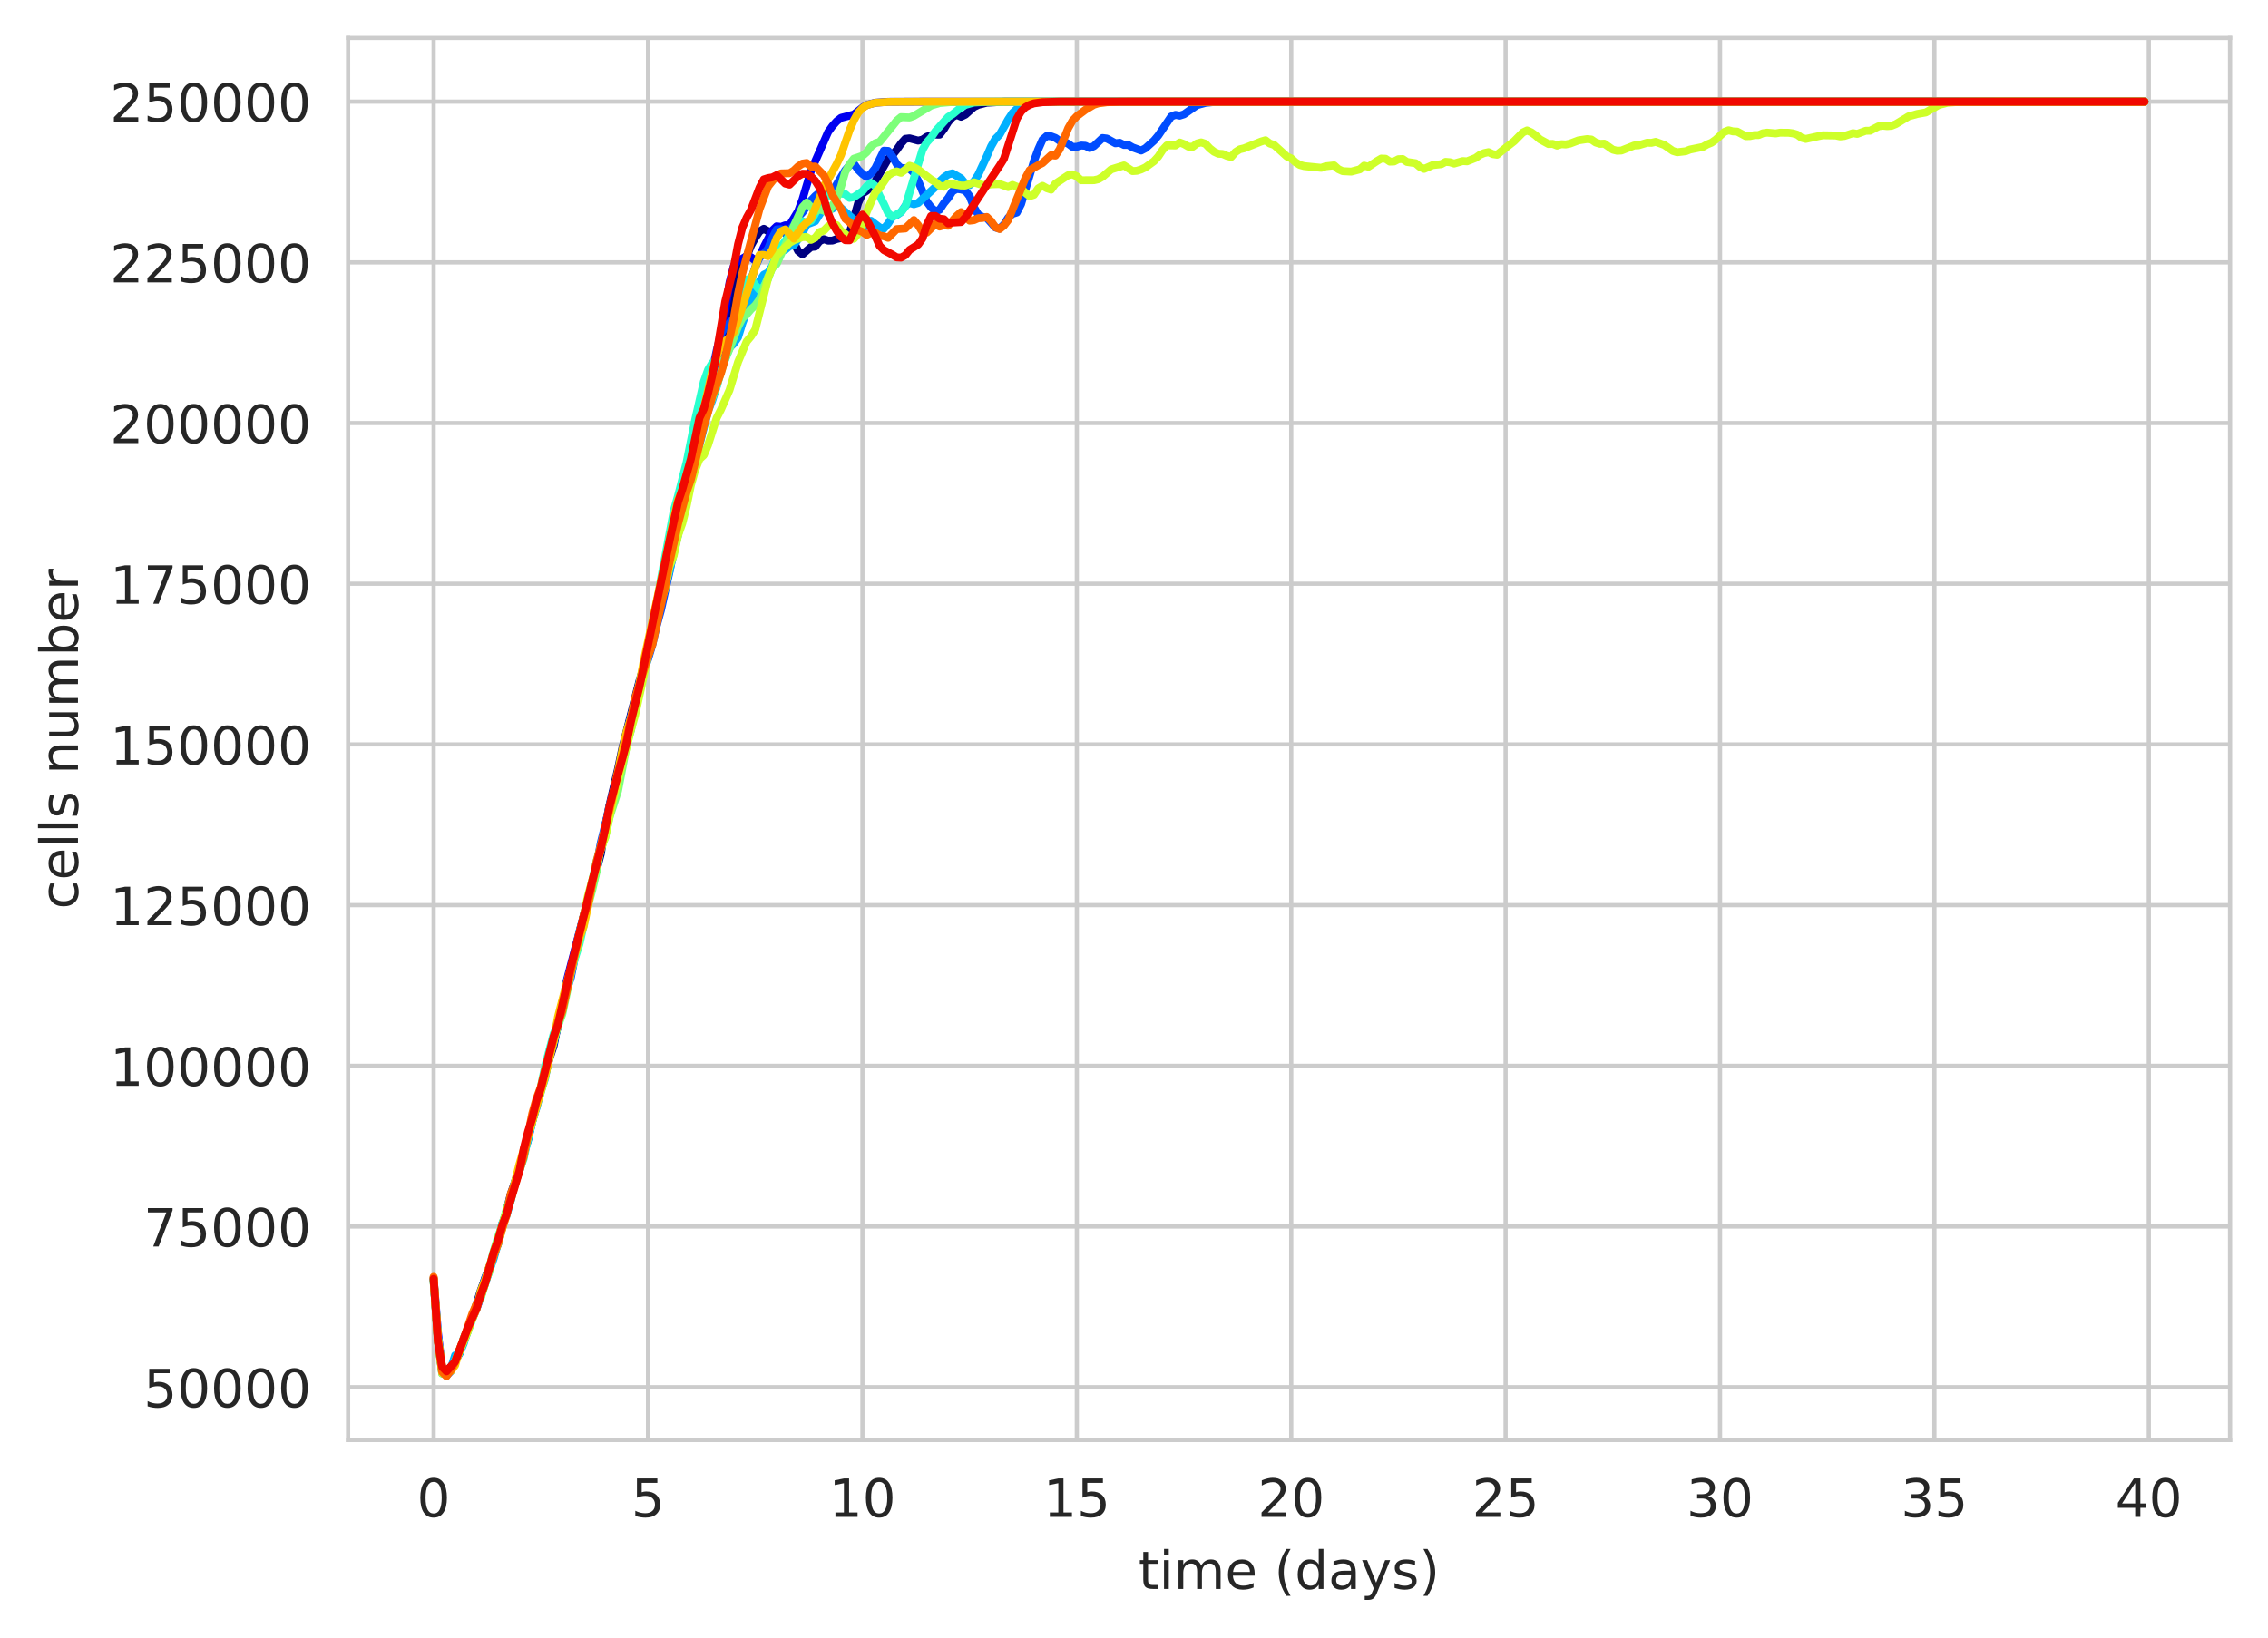 <?xml version="1.0" encoding="utf-8" standalone="no"?>
<!DOCTYPE svg PUBLIC "-//W3C//DTD SVG 1.1//EN"
  "http://www.w3.org/Graphics/SVG/1.1/DTD/svg11.dtd">
<!-- Created with matplotlib (https://matplotlib.org/) -->
<svg height="310.868pt" version="1.1" viewBox="0 0 430.373 310.868" width="430.373pt" xmlns="http://www.w3.org/2000/svg" xmlns:xlink="http://www.w3.org/1999/xlink">
 <defs>
  <style type="text/css">
*{stroke-linecap:butt;stroke-linejoin:round;white-space:pre;}
  </style>
 </defs>
 <g id="figure_1">
  <g id="patch_1">
   <path d="M 0 310.868 
L 430.373 310.868 
L 430.373 0 
L 0 0 
z
" style="fill:#ffffff;"/>
  </g>
  <g id="axes_1">
   <g id="patch_2">
    <path d="M 66.053 273.312 
L 423.173 273.312 
L 423.173 7.2 
L 66.053 7.2 
z
" style="fill:#ffffff;"/>
   </g>
   <g id="matplotlib.axis_1">
    <g id="xtick_1">
     <g id="line2d_1">
      <path clip-path="url(#p9064c632f4)" d="M 82.286 273.312 
L 82.286 7.2 
" style="fill:none;stroke:#cccccc;stroke-linecap:round;stroke-width:0.8;"/>
     </g>
     <g id="text_1">
      <!-- 0 -->
      <defs>
       <path d="M 31.781 66.406 
Q 24.172 66.406 20.328 58.906 
Q 16.5 51.422 16.5 36.375 
Q 16.5 21.391 20.328 13.891 
Q 24.172 6.391 31.781 6.391 
Q 39.453 6.391 43.281 13.891 
Q 47.125 21.391 47.125 36.375 
Q 47.125 51.422 43.281 58.906 
Q 39.453 66.406 31.781 66.406 
z
M 31.781 74.219 
Q 44.047 74.219 50.516 64.516 
Q 56.984 54.828 56.984 36.375 
Q 56.984 17.969 50.516 8.266 
Q 44.047 -1.422 31.781 -1.422 
Q 19.531 -1.422 13.062 8.266 
Q 6.594 17.969 6.594 36.375 
Q 6.594 54.828 13.062 64.516 
Q 19.531 74.219 31.781 74.219 
z
" id="DejaVuSans-48"/>
      </defs>
      <g style="fill:#262626;" transform="translate(79.105 287.91)scale(0.1 -0.1)">
       <use xlink:href="#DejaVuSans-48"/>
      </g>
     </g>
    </g>
    <g id="xtick_2">
     <g id="line2d_2">
      <path clip-path="url(#p9064c632f4)" d="M 122.969 273.312 
L 122.969 7.2 
" style="fill:none;stroke:#cccccc;stroke-linecap:round;stroke-width:0.8;"/>
     </g>
     <g id="text_2">
      <!-- 5 -->
      <defs>
       <path d="M 10.797 72.906 
L 49.516 72.906 
L 49.516 64.594 
L 19.828 64.594 
L 19.828 46.734 
Q 21.969 47.469 24.109 47.828 
Q 26.266 48.188 28.422 48.188 
Q 40.625 48.188 47.75 41.5 
Q 54.891 34.812 54.891 23.391 
Q 54.891 11.625 47.562 5.094 
Q 40.234 -1.422 26.906 -1.422 
Q 22.312 -1.422 17.547 -0.641 
Q 12.797 0.141 7.719 1.703 
L 7.719 11.625 
Q 12.109 9.234 16.797 8.062 
Q 21.484 6.891 26.703 6.891 
Q 35.156 6.891 40.078 11.328 
Q 45.016 15.766 45.016 23.391 
Q 45.016 31 40.078 35.438 
Q 35.156 39.891 26.703 39.891 
Q 22.75 39.891 18.812 39.016 
Q 14.891 38.141 10.797 36.281 
z
" id="DejaVuSans-53"/>
      </defs>
      <g style="fill:#262626;" transform="translate(119.788 287.91)scale(0.1 -0.1)">
       <use xlink:href="#DejaVuSans-53"/>
      </g>
     </g>
    </g>
    <g id="xtick_3">
     <g id="line2d_3">
      <path clip-path="url(#p9064c632f4)" d="M 163.653 273.312 
L 163.653 7.2 
" style="fill:none;stroke:#cccccc;stroke-linecap:round;stroke-width:0.8;"/>
     </g>
     <g id="text_3">
      <!-- 10 -->
      <defs>
       <path d="M 12.406 8.297 
L 28.516 8.297 
L 28.516 63.922 
L 10.984 60.406 
L 10.984 69.391 
L 28.422 72.906 
L 38.281 72.906 
L 38.281 8.297 
L 54.391 8.297 
L 54.391 0 
L 12.406 0 
z
" id="DejaVuSans-49"/>
      </defs>
      <g style="fill:#262626;" transform="translate(157.29 287.91)scale(0.1 -0.1)">
       <use xlink:href="#DejaVuSans-49"/>
       <use x="63.623" xlink:href="#DejaVuSans-48"/>
      </g>
     </g>
    </g>
    <g id="xtick_4">
     <g id="line2d_4">
      <path clip-path="url(#p9064c632f4)" d="M 204.336 273.312 
L 204.336 7.2 
" style="fill:none;stroke:#cccccc;stroke-linecap:round;stroke-width:0.8;"/>
     </g>
     <g id="text_4">
      <!-- 15 -->
      <g style="fill:#262626;" transform="translate(197.974 287.91)scale(0.1 -0.1)">
       <use xlink:href="#DejaVuSans-49"/>
       <use x="63.623" xlink:href="#DejaVuSans-53"/>
      </g>
     </g>
    </g>
    <g id="xtick_5">
     <g id="line2d_5">
      <path clip-path="url(#p9064c632f4)" d="M 245.02 273.312 
L 245.02 7.2 
" style="fill:none;stroke:#cccccc;stroke-linecap:round;stroke-width:0.8;"/>
     </g>
     <g id="text_5">
      <!-- 20 -->
      <defs>
       <path d="M 19.188 8.297 
L 53.609 8.297 
L 53.609 0 
L 7.328 0 
L 7.328 8.297 
Q 12.938 14.109 22.625 23.891 
Q 32.328 33.688 34.812 36.531 
Q 39.547 41.844 41.422 45.531 
Q 43.312 49.219 43.312 52.781 
Q 43.312 58.594 39.234 62.25 
Q 35.156 65.922 28.609 65.922 
Q 23.969 65.922 18.812 64.312 
Q 13.672 62.703 7.812 59.422 
L 7.812 69.391 
Q 13.766 71.781 18.938 73 
Q 24.125 74.219 28.422 74.219 
Q 39.75 74.219 46.484 68.547 
Q 53.219 62.891 53.219 53.422 
Q 53.219 48.922 51.531 44.891 
Q 49.859 40.875 45.406 35.406 
Q 44.188 33.984 37.641 27.219 
Q 31.109 20.453 19.188 8.297 
z
" id="DejaVuSans-50"/>
      </defs>
      <g style="fill:#262626;" transform="translate(238.657 287.91)scale(0.1 -0.1)">
       <use xlink:href="#DejaVuSans-50"/>
       <use x="63.623" xlink:href="#DejaVuSans-48"/>
      </g>
     </g>
    </g>
    <g id="xtick_6">
     <g id="line2d_6">
      <path clip-path="url(#p9064c632f4)" d="M 285.703 273.312 
L 285.703 7.2 
" style="fill:none;stroke:#cccccc;stroke-linecap:round;stroke-width:0.8;"/>
     </g>
     <g id="text_6">
      <!-- 25 -->
      <g style="fill:#262626;" transform="translate(279.341 287.91)scale(0.1 -0.1)">
       <use xlink:href="#DejaVuSans-50"/>
       <use x="63.623" xlink:href="#DejaVuSans-53"/>
      </g>
     </g>
    </g>
    <g id="xtick_7">
     <g id="line2d_7">
      <path clip-path="url(#p9064c632f4)" d="M 326.387 273.312 
L 326.387 7.2 
" style="fill:none;stroke:#cccccc;stroke-linecap:round;stroke-width:0.8;"/>
     </g>
     <g id="text_7">
      <!-- 30 -->
      <defs>
       <path d="M 40.578 39.312 
Q 47.656 37.797 51.625 33 
Q 55.609 28.219 55.609 21.188 
Q 55.609 10.406 48.188 4.484 
Q 40.766 -1.422 27.094 -1.422 
Q 22.516 -1.422 17.656 -0.516 
Q 12.797 0.391 7.625 2.203 
L 7.625 11.719 
Q 11.719 9.328 16.594 8.109 
Q 21.484 6.891 26.812 6.891 
Q 36.078 6.891 40.938 10.547 
Q 45.797 14.203 45.797 21.188 
Q 45.797 27.641 41.281 31.266 
Q 36.766 34.906 28.719 34.906 
L 20.219 34.906 
L 20.219 43.016 
L 29.109 43.016 
Q 36.375 43.016 40.234 45.922 
Q 44.094 48.828 44.094 54.297 
Q 44.094 59.906 40.109 62.906 
Q 36.141 65.922 28.719 65.922 
Q 24.656 65.922 20.016 65.031 
Q 15.375 64.156 9.812 62.312 
L 9.812 71.094 
Q 15.438 72.656 20.344 73.438 
Q 25.25 74.219 29.594 74.219 
Q 40.828 74.219 47.359 69.109 
Q 53.906 64.016 53.906 55.328 
Q 53.906 49.266 50.438 45.094 
Q 46.969 40.922 40.578 39.312 
z
" id="DejaVuSans-51"/>
      </defs>
      <g style="fill:#262626;" transform="translate(320.025 287.91)scale(0.1 -0.1)">
       <use xlink:href="#DejaVuSans-51"/>
       <use x="63.623" xlink:href="#DejaVuSans-48"/>
      </g>
     </g>
    </g>
    <g id="xtick_8">
     <g id="line2d_8">
      <path clip-path="url(#p9064c632f4)" d="M 367.071 273.312 
L 367.071 7.2 
" style="fill:none;stroke:#cccccc;stroke-linecap:round;stroke-width:0.8;"/>
     </g>
     <g id="text_8">
      <!-- 35 -->
      <g style="fill:#262626;" transform="translate(360.708 287.91)scale(0.1 -0.1)">
       <use xlink:href="#DejaVuSans-51"/>
       <use x="63.623" xlink:href="#DejaVuSans-53"/>
      </g>
     </g>
    </g>
    <g id="xtick_9">
     <g id="line2d_9">
      <path clip-path="url(#p9064c632f4)" d="M 407.754 273.312 
L 407.754 7.2 
" style="fill:none;stroke:#cccccc;stroke-linecap:round;stroke-width:0.8;"/>
     </g>
     <g id="text_9">
      <!-- 40 -->
      <defs>
       <path d="M 37.797 64.312 
L 12.891 25.391 
L 37.797 25.391 
z
M 35.203 72.906 
L 47.609 72.906 
L 47.609 25.391 
L 58.016 25.391 
L 58.016 17.188 
L 47.609 17.188 
L 47.609 0 
L 37.797 0 
L 37.797 17.188 
L 4.891 17.188 
L 4.891 26.703 
z
" id="DejaVuSans-52"/>
      </defs>
      <g style="fill:#262626;" transform="translate(401.392 287.91)scale(0.1 -0.1)">
       <use xlink:href="#DejaVuSans-52"/>
       <use x="63.623" xlink:href="#DejaVuSans-48"/>
      </g>
     </g>
    </g>
    <g id="text_10">
     <!-- time (days) -->
     <defs>
      <path d="M 18.312 70.219 
L 18.312 54.688 
L 36.812 54.688 
L 36.812 47.703 
L 18.312 47.703 
L 18.312 18.016 
Q 18.312 11.328 20.141 9.422 
Q 21.969 7.516 27.594 7.516 
L 36.812 7.516 
L 36.812 0 
L 27.594 0 
Q 17.188 0 13.234 3.875 
Q 9.281 7.766 9.281 18.016 
L 9.281 47.703 
L 2.688 47.703 
L 2.688 54.688 
L 9.281 54.688 
L 9.281 70.219 
z
" id="DejaVuSans-116"/>
      <path d="M 9.422 54.688 
L 18.406 54.688 
L 18.406 0 
L 9.422 0 
z
M 9.422 75.984 
L 18.406 75.984 
L 18.406 64.594 
L 9.422 64.594 
z
" id="DejaVuSans-105"/>
      <path d="M 52 44.188 
Q 55.375 50.25 60.062 53.125 
Q 64.75 56 71.094 56 
Q 79.641 56 84.281 50.016 
Q 88.922 44.047 88.922 33.016 
L 88.922 0 
L 79.891 0 
L 79.891 32.719 
Q 79.891 40.578 77.094 44.375 
Q 74.312 48.188 68.609 48.188 
Q 61.625 48.188 57.562 43.547 
Q 53.516 38.922 53.516 30.906 
L 53.516 0 
L 44.484 0 
L 44.484 32.719 
Q 44.484 40.625 41.703 44.406 
Q 38.922 48.188 33.109 48.188 
Q 26.219 48.188 22.156 43.531 
Q 18.109 38.875 18.109 30.906 
L 18.109 0 
L 9.078 0 
L 9.078 54.688 
L 18.109 54.688 
L 18.109 46.188 
Q 21.188 51.219 25.484 53.609 
Q 29.781 56 35.688 56 
Q 41.656 56 45.828 52.969 
Q 50 49.953 52 44.188 
z
" id="DejaVuSans-109"/>
      <path d="M 56.203 29.594 
L 56.203 25.203 
L 14.891 25.203 
Q 15.484 15.922 20.484 11.062 
Q 25.484 6.203 34.422 6.203 
Q 39.594 6.203 44.453 7.469 
Q 49.312 8.734 54.109 11.281 
L 54.109 2.781 
Q 49.266 0.734 44.188 -0.344 
Q 39.109 -1.422 33.891 -1.422 
Q 20.797 -1.422 13.156 6.188 
Q 5.516 13.812 5.516 26.812 
Q 5.516 40.234 12.766 48.109 
Q 20.016 56 32.328 56 
Q 43.359 56 49.781 48.891 
Q 56.203 41.797 56.203 29.594 
z
M 47.219 32.234 
Q 47.125 39.594 43.094 43.984 
Q 39.062 48.391 32.422 48.391 
Q 24.906 48.391 20.391 44.141 
Q 15.875 39.891 15.188 32.172 
z
" id="DejaVuSans-101"/>
      <path id="DejaVuSans-32"/>
      <path d="M 31 75.875 
Q 24.469 64.656 21.281 53.656 
Q 18.109 42.672 18.109 31.391 
Q 18.109 20.125 21.312 9.062 
Q 24.516 -2 31 -13.188 
L 23.188 -13.188 
Q 15.875 -1.703 12.234 9.375 
Q 8.594 20.453 8.594 31.391 
Q 8.594 42.281 12.203 53.312 
Q 15.828 64.359 23.188 75.875 
z
" id="DejaVuSans-40"/>
      <path d="M 45.406 46.391 
L 45.406 75.984 
L 54.391 75.984 
L 54.391 0 
L 45.406 0 
L 45.406 8.203 
Q 42.578 3.328 38.25 0.953 
Q 33.938 -1.422 27.875 -1.422 
Q 17.969 -1.422 11.734 6.484 
Q 5.516 14.406 5.516 27.297 
Q 5.516 40.188 11.734 48.094 
Q 17.969 56 27.875 56 
Q 33.938 56 38.25 53.625 
Q 42.578 51.266 45.406 46.391 
z
M 14.797 27.297 
Q 14.797 17.391 18.875 11.75 
Q 22.953 6.109 30.078 6.109 
Q 37.203 6.109 41.297 11.75 
Q 45.406 17.391 45.406 27.297 
Q 45.406 37.203 41.297 42.844 
Q 37.203 48.484 30.078 48.484 
Q 22.953 48.484 18.875 42.844 
Q 14.797 37.203 14.797 27.297 
z
" id="DejaVuSans-100"/>
      <path d="M 34.281 27.484 
Q 23.391 27.484 19.188 25 
Q 14.984 22.516 14.984 16.5 
Q 14.984 11.719 18.141 8.906 
Q 21.297 6.109 26.703 6.109 
Q 34.188 6.109 38.703 11.406 
Q 43.219 16.703 43.219 25.484 
L 43.219 27.484 
z
M 52.203 31.203 
L 52.203 0 
L 43.219 0 
L 43.219 8.297 
Q 40.141 3.328 35.547 0.953 
Q 30.953 -1.422 24.312 -1.422 
Q 15.922 -1.422 10.953 3.297 
Q 6 8.016 6 15.922 
Q 6 25.141 12.172 29.828 
Q 18.359 34.516 30.609 34.516 
L 43.219 34.516 
L 43.219 35.406 
Q 43.219 41.609 39.141 45 
Q 35.062 48.391 27.688 48.391 
Q 23 48.391 18.547 47.266 
Q 14.109 46.141 10.016 43.891 
L 10.016 52.203 
Q 14.938 54.109 19.578 55.047 
Q 24.219 56 28.609 56 
Q 40.484 56 46.344 49.844 
Q 52.203 43.703 52.203 31.203 
z
" id="DejaVuSans-97"/>
      <path d="M 32.172 -5.078 
Q 28.375 -14.844 24.75 -17.812 
Q 21.141 -20.797 15.094 -20.797 
L 7.906 -20.797 
L 7.906 -13.281 
L 13.188 -13.281 
Q 16.891 -13.281 18.938 -11.516 
Q 21 -9.766 23.484 -3.219 
L 25.094 0.875 
L 2.984 54.688 
L 12.5 54.688 
L 29.594 11.922 
L 46.688 54.688 
L 56.203 54.688 
z
" id="DejaVuSans-121"/>
      <path d="M 44.281 53.078 
L 44.281 44.578 
Q 40.484 46.531 36.375 47.5 
Q 32.281 48.484 27.875 48.484 
Q 21.188 48.484 17.844 46.438 
Q 14.5 44.391 14.5 40.281 
Q 14.5 37.156 16.891 35.375 
Q 19.281 33.594 26.516 31.984 
L 29.594 31.297 
Q 39.156 29.25 43.188 25.516 
Q 47.219 21.781 47.219 15.094 
Q 47.219 7.469 41.188 3.016 
Q 35.156 -1.422 24.609 -1.422 
Q 20.219 -1.422 15.453 -0.562 
Q 10.688 0.297 5.422 2 
L 5.422 11.281 
Q 10.406 8.688 15.234 7.391 
Q 20.062 6.109 24.812 6.109 
Q 31.156 6.109 34.562 8.281 
Q 37.984 10.453 37.984 14.406 
Q 37.984 18.062 35.516 20.016 
Q 33.062 21.969 24.703 23.781 
L 21.578 24.516 
Q 13.234 26.266 9.516 29.906 
Q 5.812 33.547 5.812 39.891 
Q 5.812 47.609 11.281 51.797 
Q 16.75 56 26.812 56 
Q 31.781 56 36.172 55.266 
Q 40.578 54.547 44.281 53.078 
z
" id="DejaVuSans-115"/>
      <path d="M 8.016 75.875 
L 15.828 75.875 
Q 23.141 64.359 26.781 53.312 
Q 30.422 42.281 30.422 31.391 
Q 30.422 20.453 26.781 9.375 
Q 23.141 -1.703 15.828 -13.188 
L 8.016 -13.188 
Q 14.5 -2 17.703 9.062 
Q 20.906 20.125 20.906 31.391 
Q 20.906 42.672 17.703 53.656 
Q 14.5 64.656 8.016 75.875 
z
" id="DejaVuSans-41"/>
     </defs>
     <g style="fill:#262626;" transform="translate(216.024 301.589)scale(0.1 -0.1)">
      <use xlink:href="#DejaVuSans-116"/>
      <use x="39.209" xlink:href="#DejaVuSans-105"/>
      <use x="66.992" xlink:href="#DejaVuSans-109"/>
      <use x="164.404" xlink:href="#DejaVuSans-101"/>
      <use x="225.928" xlink:href="#DejaVuSans-32"/>
      <use x="257.715" xlink:href="#DejaVuSans-40"/>
      <use x="296.729" xlink:href="#DejaVuSans-100"/>
      <use x="360.205" xlink:href="#DejaVuSans-97"/>
      <use x="421.484" xlink:href="#DejaVuSans-121"/>
      <use x="480.664" xlink:href="#DejaVuSans-115"/>
      <use x="532.764" xlink:href="#DejaVuSans-41"/>
     </g>
    </g>
   </g>
   <g id="matplotlib.axis_2">
    <g id="ytick_1">
     <g id="line2d_10">
      <path clip-path="url(#p9064c632f4)" d="M 66.053 263.295 
L 423.173 263.295 
" style="fill:none;stroke:#cccccc;stroke-linecap:round;stroke-width:0.8;"/>
     </g>
     <g id="text_11">
      <!-- 50000 -->
      <g style="fill:#262626;" transform="translate(27.241 267.094)scale(0.1 -0.1)">
       <use xlink:href="#DejaVuSans-53"/>
       <use x="63.623" xlink:href="#DejaVuSans-48"/>
       <use x="127.246" xlink:href="#DejaVuSans-48"/>
       <use x="190.869" xlink:href="#DejaVuSans-48"/>
       <use x="254.492" xlink:href="#DejaVuSans-48"/>
      </g>
     </g>
    </g>
    <g id="ytick_2">
     <g id="line2d_11">
      <path clip-path="url(#p9064c632f4)" d="M 66.053 232.795 
L 423.173 232.795 
" style="fill:none;stroke:#cccccc;stroke-linecap:round;stroke-width:0.8;"/>
     </g>
     <g id="text_12">
      <!-- 75000 -->
      <defs>
       <path d="M 8.203 72.906 
L 55.078 72.906 
L 55.078 68.703 
L 28.609 0 
L 18.312 0 
L 43.219 64.594 
L 8.203 64.594 
z
" id="DejaVuSans-55"/>
      </defs>
      <g style="fill:#262626;" transform="translate(27.241 236.594)scale(0.1 -0.1)">
       <use xlink:href="#DejaVuSans-55"/>
       <use x="63.623" xlink:href="#DejaVuSans-53"/>
       <use x="127.246" xlink:href="#DejaVuSans-48"/>
       <use x="190.869" xlink:href="#DejaVuSans-48"/>
       <use x="254.492" xlink:href="#DejaVuSans-48"/>
      </g>
     </g>
    </g>
    <g id="ytick_3">
     <g id="line2d_12">
      <path clip-path="url(#p9064c632f4)" d="M 66.053 202.295 
L 423.173 202.295 
" style="fill:none;stroke:#cccccc;stroke-linecap:round;stroke-width:0.8;"/>
     </g>
     <g id="text_13">
      <!-- 100000 -->
      <g style="fill:#262626;" transform="translate(20.878 206.094)scale(0.1 -0.1)">
       <use xlink:href="#DejaVuSans-49"/>
       <use x="63.623" xlink:href="#DejaVuSans-48"/>
       <use x="127.246" xlink:href="#DejaVuSans-48"/>
       <use x="190.869" xlink:href="#DejaVuSans-48"/>
       <use x="254.492" xlink:href="#DejaVuSans-48"/>
       <use x="318.115" xlink:href="#DejaVuSans-48"/>
      </g>
     </g>
    </g>
    <g id="ytick_4">
     <g id="line2d_13">
      <path clip-path="url(#p9064c632f4)" d="M 66.053 171.795 
L 423.173 171.795 
" style="fill:none;stroke:#cccccc;stroke-linecap:round;stroke-width:0.8;"/>
     </g>
     <g id="text_14">
      <!-- 125000 -->
      <g style="fill:#262626;" transform="translate(20.878 175.595)scale(0.1 -0.1)">
       <use xlink:href="#DejaVuSans-49"/>
       <use x="63.623" xlink:href="#DejaVuSans-50"/>
       <use x="127.246" xlink:href="#DejaVuSans-53"/>
       <use x="190.869" xlink:href="#DejaVuSans-48"/>
       <use x="254.492" xlink:href="#DejaVuSans-48"/>
       <use x="318.115" xlink:href="#DejaVuSans-48"/>
      </g>
     </g>
    </g>
    <g id="ytick_5">
     <g id="line2d_14">
      <path clip-path="url(#p9064c632f4)" d="M 66.053 141.295 
L 423.173 141.295 
" style="fill:none;stroke:#cccccc;stroke-linecap:round;stroke-width:0.8;"/>
     </g>
     <g id="text_15">
      <!-- 150000 -->
      <g style="fill:#262626;" transform="translate(20.878 145.095)scale(0.1 -0.1)">
       <use xlink:href="#DejaVuSans-49"/>
       <use x="63.623" xlink:href="#DejaVuSans-53"/>
       <use x="127.246" xlink:href="#DejaVuSans-48"/>
       <use x="190.869" xlink:href="#DejaVuSans-48"/>
       <use x="254.492" xlink:href="#DejaVuSans-48"/>
       <use x="318.115" xlink:href="#DejaVuSans-48"/>
      </g>
     </g>
    </g>
    <g id="ytick_6">
     <g id="line2d_15">
      <path clip-path="url(#p9064c632f4)" d="M 66.053 110.796 
L 423.173 110.796 
" style="fill:none;stroke:#cccccc;stroke-linecap:round;stroke-width:0.8;"/>
     </g>
     <g id="text_16">
      <!-- 175000 -->
      <g style="fill:#262626;" transform="translate(20.878 114.595)scale(0.1 -0.1)">
       <use xlink:href="#DejaVuSans-49"/>
       <use x="63.623" xlink:href="#DejaVuSans-55"/>
       <use x="127.246" xlink:href="#DejaVuSans-53"/>
       <use x="190.869" xlink:href="#DejaVuSans-48"/>
       <use x="254.492" xlink:href="#DejaVuSans-48"/>
       <use x="318.115" xlink:href="#DejaVuSans-48"/>
      </g>
     </g>
    </g>
    <g id="ytick_7">
     <g id="line2d_16">
      <path clip-path="url(#p9064c632f4)" d="M 66.053 80.296 
L 423.173 80.296 
" style="fill:none;stroke:#cccccc;stroke-linecap:round;stroke-width:0.8;"/>
     </g>
     <g id="text_17">
      <!-- 200000 -->
      <g style="fill:#262626;" transform="translate(20.878 84.095)scale(0.1 -0.1)">
       <use xlink:href="#DejaVuSans-50"/>
       <use x="63.623" xlink:href="#DejaVuSans-48"/>
       <use x="127.246" xlink:href="#DejaVuSans-48"/>
       <use x="190.869" xlink:href="#DejaVuSans-48"/>
       <use x="254.492" xlink:href="#DejaVuSans-48"/>
       <use x="318.115" xlink:href="#DejaVuSans-48"/>
      </g>
     </g>
    </g>
    <g id="ytick_8">
     <g id="line2d_17">
      <path clip-path="url(#p9064c632f4)" d="M 66.053 49.796 
L 423.173 49.796 
" style="fill:none;stroke:#cccccc;stroke-linecap:round;stroke-width:0.8;"/>
     </g>
     <g id="text_18">
      <!-- 225000 -->
      <g style="fill:#262626;" transform="translate(20.878 53.595)scale(0.1 -0.1)">
       <use xlink:href="#DejaVuSans-50"/>
       <use x="63.623" xlink:href="#DejaVuSans-50"/>
       <use x="127.246" xlink:href="#DejaVuSans-53"/>
       <use x="190.869" xlink:href="#DejaVuSans-48"/>
       <use x="254.492" xlink:href="#DejaVuSans-48"/>
       <use x="318.115" xlink:href="#DejaVuSans-48"/>
      </g>
     </g>
    </g>
    <g id="ytick_9">
     <g id="line2d_18">
      <path clip-path="url(#p9064c632f4)" d="M 66.053 19.296 
L 423.173 19.296 
" style="fill:none;stroke:#cccccc;stroke-linecap:round;stroke-width:0.8;"/>
     </g>
     <g id="text_19">
      <!-- 250000 -->
      <g style="fill:#262626;" transform="translate(20.878 23.095)scale(0.1 -0.1)">
       <use xlink:href="#DejaVuSans-50"/>
       <use x="63.623" xlink:href="#DejaVuSans-53"/>
       <use x="127.246" xlink:href="#DejaVuSans-48"/>
       <use x="190.869" xlink:href="#DejaVuSans-48"/>
       <use x="254.492" xlink:href="#DejaVuSans-48"/>
       <use x="318.115" xlink:href="#DejaVuSans-48"/>
      </g>
     </g>
    </g>
    <g id="text_20">
     <!-- cells number -->
     <defs>
      <path d="M 48.781 52.594 
L 48.781 44.188 
Q 44.969 46.297 41.141 47.344 
Q 37.312 48.391 33.406 48.391 
Q 24.656 48.391 19.812 42.844 
Q 14.984 37.312 14.984 27.297 
Q 14.984 17.281 19.812 11.734 
Q 24.656 6.203 33.406 6.203 
Q 37.312 6.203 41.141 7.25 
Q 44.969 8.297 48.781 10.406 
L 48.781 2.094 
Q 45.016 0.344 40.984 -0.531 
Q 36.969 -1.422 32.422 -1.422 
Q 20.062 -1.422 12.781 6.344 
Q 5.516 14.109 5.516 27.297 
Q 5.516 40.672 12.859 48.328 
Q 20.219 56 33.016 56 
Q 37.156 56 41.109 55.141 
Q 45.062 54.297 48.781 52.594 
z
" id="DejaVuSans-99"/>
      <path d="M 9.422 75.984 
L 18.406 75.984 
L 18.406 0 
L 9.422 0 
z
" id="DejaVuSans-108"/>
      <path d="M 54.891 33.016 
L 54.891 0 
L 45.906 0 
L 45.906 32.719 
Q 45.906 40.484 42.875 44.328 
Q 39.844 48.188 33.797 48.188 
Q 26.516 48.188 22.312 43.547 
Q 18.109 38.922 18.109 30.906 
L 18.109 0 
L 9.078 0 
L 9.078 54.688 
L 18.109 54.688 
L 18.109 46.188 
Q 21.344 51.125 25.703 53.562 
Q 30.078 56 35.797 56 
Q 45.219 56 50.047 50.172 
Q 54.891 44.344 54.891 33.016 
z
" id="DejaVuSans-110"/>
      <path d="M 8.5 21.578 
L 8.5 54.688 
L 17.484 54.688 
L 17.484 21.922 
Q 17.484 14.156 20.5 10.266 
Q 23.531 6.391 29.594 6.391 
Q 36.859 6.391 41.078 11.031 
Q 45.312 15.672 45.312 23.688 
L 45.312 54.688 
L 54.297 54.688 
L 54.297 0 
L 45.312 0 
L 45.312 8.406 
Q 42.047 3.422 37.719 1 
Q 33.406 -1.422 27.688 -1.422 
Q 18.266 -1.422 13.375 4.438 
Q 8.5 10.297 8.5 21.578 
z
M 31.109 56 
z
" id="DejaVuSans-117"/>
      <path d="M 48.688 27.297 
Q 48.688 37.203 44.609 42.844 
Q 40.531 48.484 33.406 48.484 
Q 26.266 48.484 22.188 42.844 
Q 18.109 37.203 18.109 27.297 
Q 18.109 17.391 22.188 11.75 
Q 26.266 6.109 33.406 6.109 
Q 40.531 6.109 44.609 11.75 
Q 48.688 17.391 48.688 27.297 
z
M 18.109 46.391 
Q 20.953 51.266 25.266 53.625 
Q 29.594 56 35.594 56 
Q 45.562 56 51.781 48.094 
Q 58.016 40.188 58.016 27.297 
Q 58.016 14.406 51.781 6.484 
Q 45.562 -1.422 35.594 -1.422 
Q 29.594 -1.422 25.266 0.953 
Q 20.953 3.328 18.109 8.203 
L 18.109 0 
L 9.078 0 
L 9.078 75.984 
L 18.109 75.984 
z
" id="DejaVuSans-98"/>
      <path d="M 41.109 46.297 
Q 39.594 47.172 37.812 47.578 
Q 36.031 48 33.891 48 
Q 26.266 48 22.188 43.047 
Q 18.109 38.094 18.109 28.812 
L 18.109 0 
L 9.078 0 
L 9.078 54.688 
L 18.109 54.688 
L 18.109 46.188 
Q 20.953 51.172 25.484 53.578 
Q 30.031 56 36.531 56 
Q 37.453 56 38.578 55.875 
Q 39.703 55.766 41.062 55.516 
z
" id="DejaVuSans-114"/>
     </defs>
     <g style="fill:#262626;" transform="translate(14.798 172.568)rotate(-90)scale(0.1 -0.1)">
      <use xlink:href="#DejaVuSans-99"/>
      <use x="54.98" xlink:href="#DejaVuSans-101"/>
      <use x="116.504" xlink:href="#DejaVuSans-108"/>
      <use x="144.287" xlink:href="#DejaVuSans-108"/>
      <use x="172.07" xlink:href="#DejaVuSans-115"/>
      <use x="224.17" xlink:href="#DejaVuSans-32"/>
      <use x="255.957" xlink:href="#DejaVuSans-110"/>
      <use x="319.336" xlink:href="#DejaVuSans-117"/>
      <use x="382.715" xlink:href="#DejaVuSans-109"/>
      <use x="480.127" xlink:href="#DejaVuSans-98"/>
      <use x="543.604" xlink:href="#DejaVuSans-101"/>
      <use x="605.127" xlink:href="#DejaVuSans-114"/>
     </g>
    </g>
   </g>
   <g id="line2d_19">
    <path clip-path="url(#p9064c632f4)" d="M 82.286 242.971 
L 83.1 254.217 
L 83.913 260.643 
L 84.727 260.199 
L 85.541 259.424 
L 86.354 258.475 
L 89.609 250.145 
L 91.236 244.907 
L 92.864 240.519 
L 93.677 237.998 
L 94.491 236.184 
L 96.932 226.64 
L 98.559 221.838 
L 100.187 216.179 
L 101 212.383 
L 102.628 206.732 
L 103.441 204.15 
L 104.255 200.947 
L 105.069 198.483 
L 106.696 190.301 
L 107.51 187.741 
L 109.137 180.623 
L 110.764 173.769 
L 111.578 171.6 
L 112.392 168.138 
L 114.019 162.04 
L 114.833 156.92 
L 115.646 152.894 
L 117.274 145.934 
L 118.087 142.032 
L 121.342 129.22 
L 122.156 126.512 
L 122.969 123.352 
L 124.597 115.649 
L 125.41 110.747 
L 127.038 104.08 
L 127.851 101.67 
L 129.479 93.35 
L 131.106 88.067 
L 131.92 84.665 
L 132.733 82.445 
L 135.174 72.766 
L 135.988 70.22 
L 138.429 59.653 
L 139.243 54.928 
L 140.056 51.614 
L 141.684 48.698 
L 142.497 46.635 
L 143.311 45.159 
L 144.125 43.914 
L 144.938 43.425 
L 146.566 44.346 
L 147.379 43.623 
L 148.193 43.27 
L 149.821 44.779 
L 150.634 45.953 
L 151.448 47.638 
L 152.262 48.275 
L 153.889 46.889 
L 154.703 46.811 
L 155.516 45.774 
L 156.33 45.397 
L 157.144 45.681 
L 157.957 45.661 
L 158.771 45.366 
L 159.585 45.19 
L 160.398 45.267 
L 161.212 44.255 
L 162.839 38.54 
L 163.653 36.746 
L 164.467 36.209 
L 165.28 35.487 
L 166.094 34.37 
L 168.535 30.154 
L 169.349 29.423 
L 170.162 28.431 
L 170.976 27.253 
L 171.79 26.351 
L 172.603 26.255 
L 174.231 26.688 
L 175.044 26.5 
L 175.858 25.955 
L 176.672 25.679 
L 177.485 25.548 
L 178.299 25.55 
L 179.113 24.505 
L 179.926 23.159 
L 180.74 22.228 
L 181.554 21.795 
L 182.367 22.159 
L 183.181 21.764 
L 184.808 20.309 
L 185.622 19.912 
L 187.249 19.497 
L 190.504 19.313 
L 211.659 19.296 
L 406.94 19.296 
L 406.94 19.296 
" style="fill:none;stroke:#000080;stroke-linecap:round;stroke-width:1.5;"/>
   </g>
   <g id="line2d_20">
    <path clip-path="url(#p9064c632f4)" d="M 82.286 242.549 
L 83.1 252.908 
L 83.913 260.057 
L 84.727 260.955 
L 85.541 259.873 
L 87.168 256.916 
L 87.982 254.075 
L 90.423 248.438 
L 92.05 243.622 
L 94.491 235.833 
L 95.305 232.43 
L 96.118 230.166 
L 97.746 224.56 
L 100.187 215.821 
L 103.441 203.967 
L 104.255 200.158 
L 105.882 194.804 
L 106.696 191.198 
L 107.51 186.278 
L 111.578 170.695 
L 114.019 160.931 
L 115.646 153.354 
L 116.46 150.785 
L 117.274 147.633 
L 118.087 142.903 
L 119.715 135.887 
L 120.528 133.634 
L 121.342 130.811 
L 122.969 123.362 
L 125.41 113.248 
L 126.224 109.236 
L 127.038 105.961 
L 127.851 101.087 
L 129.479 95.748 
L 133.547 80.355 
L 135.988 69.388 
L 137.615 59.168 
L 138.429 53.644 
L 139.243 50.503 
L 140.056 49.419 
L 140.87 49.081 
L 141.684 48.606 
L 142.497 48.805 
L 143.311 49.468 
L 144.125 48.758 
L 144.938 46.883 
L 146.566 43.739 
L 147.379 42.957 
L 148.193 43.06 
L 149.007 42.763 
L 149.821 42.754 
L 151.448 40.076 
L 152.262 37.884 
L 153.889 32.437 
L 157.144 25.048 
L 157.957 23.917 
L 158.771 23.012 
L 159.585 22.364 
L 162.026 21.727 
L 163.653 20.427 
L 164.467 19.939 
L 166.094 19.497 
L 168.535 19.326 
L 175.858 19.296 
L 406.94 19.296 
L 406.94 19.296 
" style="fill:none;stroke:#0000f1;stroke-linecap:round;stroke-width:1.5;"/>
   </g>
   <g id="line2d_21">
    <path clip-path="url(#p9064c632f4)" d="M 82.286 242.939 
L 83.1 254.384 
L 83.913 260.131 
L 84.727 261.085 
L 85.541 260.283 
L 86.354 257.91 
L 87.168 256.815 
L 88.795 252.616 
L 89.609 249.912 
L 90.423 247.846 
L 92.05 242.559 
L 93.677 238.545 
L 95.305 232.418 
L 96.118 229.972 
L 98.559 221.616 
L 100.187 216.474 
L 101 212.862 
L 103.441 203.724 
L 104.255 200.358 
L 105.069 198.05 
L 105.882 194.357 
L 106.696 191.658 
L 107.51 188.037 
L 108.323 185.543 
L 109.137 181.453 
L 112.392 167.861 
L 113.205 164.248 
L 114.019 159.897 
L 117.274 146.883 
L 118.087 144.594 
L 122.156 127.318 
L 122.969 125.118 
L 123.783 122.39 
L 124.597 118.813 
L 125.41 115.871 
L 127.038 108.554 
L 128.665 100.202 
L 129.479 96.89 
L 132.733 81.035 
L 133.547 77.852 
L 135.988 66.52 
L 136.802 63.326 
L 137.615 62.115 
L 139.243 60.438 
L 140.056 59.18 
L 140.87 57.511 
L 142.497 53.25 
L 143.311 50.689 
L 144.125 48.894 
L 144.938 48.196 
L 145.752 47.189 
L 146.566 45.151 
L 147.379 43.542 
L 148.193 43.495 
L 149.007 44.317 
L 149.821 43.647 
L 150.634 42.739 
L 151.448 41.205 
L 152.262 40.338 
L 153.889 38.056 
L 154.703 37.201 
L 155.516 36.543 
L 156.33 36.405 
L 157.144 37.038 
L 157.957 36.33 
L 160.398 32.294 
L 161.212 31.373 
L 162.026 31.053 
L 162.839 32.213 
L 163.653 33.009 
L 164.467 33.594 
L 165.28 32.944 
L 166.094 31.918 
L 167.721 28.603 
L 168.535 28.641 
L 169.349 29.704 
L 170.162 31.157 
L 170.976 31.91 
L 171.79 31.913 
L 172.603 32.052 
L 173.417 32.783 
L 174.231 34.321 
L 175.858 38.257 
L 176.672 39.341 
L 177.485 40.109 
L 178.299 39.813 
L 179.113 38.579 
L 179.926 37.596 
L 180.74 36.308 
L 181.554 35.855 
L 182.367 35.959 
L 183.181 36.182 
L 183.995 37.227 
L 184.808 39.323 
L 185.622 40.731 
L 186.436 41.167 
L 187.249 41.353 
L 188.877 43.182 
L 189.69 43.395 
L 190.504 42.638 
L 191.318 41.327 
L 192.131 40.587 
L 192.945 40.34 
L 193.759 38.737 
L 196.2 30.568 
L 197.013 28.353 
L 197.827 26.515 
L 198.641 25.807 
L 199.454 25.875 
L 200.268 26.176 
L 201.082 26.729 
L 201.895 26.914 
L 202.709 27.281 
L 203.523 27.892 
L 204.336 27.859 
L 205.15 27.622 
L 205.964 27.668 
L 206.777 28.092 
L 207.591 27.726 
L 209.218 26.194 
L 210.032 26.296 
L 211.659 27.192 
L 212.473 27.098 
L 213.287 27.51 
L 214.1 27.511 
L 214.914 27.977 
L 216.541 28.568 
L 217.355 28.143 
L 218.983 26.687 
L 219.796 25.717 
L 222.237 22.117 
L 223.051 21.799 
L 223.865 21.951 
L 224.678 21.692 
L 227.119 19.969 
L 228.747 19.528 
L 230.374 19.362 
L 234.442 19.3 
L 310.927 19.296 
L 406.94 19.296 
L 406.94 19.296 
" style="fill:none;stroke:#004cff;stroke-linecap:round;stroke-width:1.5;"/>
   </g>
   <g id="line2d_22">
    <path clip-path="url(#p9064c632f4)" d="M 82.286 242.865 
L 83.1 254.201 
L 83.913 260.177 
L 84.727 260.641 
L 85.541 259.813 
L 86.354 257.26 
L 87.168 256.978 
L 87.982 255.029 
L 88.795 252.389 
L 90.423 248.197 
L 93.677 238.872 
L 94.491 236.012 
L 95.305 232.191 
L 96.118 230.745 
L 96.932 227.792 
L 97.746 224.238 
L 98.559 222.265 
L 100.187 216.284 
L 101 212.625 
L 101.814 210.265 
L 102.628 207.156 
L 103.441 204.672 
L 104.255 200.272 
L 106.696 190.256 
L 107.51 188.188 
L 109.137 180.84 
L 109.951 176.822 
L 112.392 168.179 
L 113.205 164.042 
L 114.833 157.371 
L 115.646 152.873 
L 116.46 150.558 
L 117.274 147.338 
L 118.087 143.654 
L 119.715 138.593 
L 120.528 134.285 
L 122.969 123.86 
L 123.783 121.34 
L 124.597 117.29 
L 126.224 111.114 
L 127.038 108.415 
L 128.665 101.576 
L 129.479 97.119 
L 130.292 95.088 
L 131.106 90.821 
L 134.361 78.009 
L 135.174 75.96 
L 135.988 73.421 
L 136.802 70.364 
L 137.615 67.746 
L 138.429 65.994 
L 139.243 65.214 
L 140.056 64.025 
L 140.87 61.369 
L 142.497 57.058 
L 143.311 55.372 
L 144.125 53.374 
L 144.938 52.135 
L 145.752 51.733 
L 146.566 50.436 
L 147.379 48.333 
L 148.193 47.638 
L 149.007 47.421 
L 149.821 46.736 
L 150.634 46.529 
L 152.262 44.291 
L 153.075 42.599 
L 154.703 41.996 
L 156.33 39.405 
L 157.144 39.187 
L 157.957 39.615 
L 158.771 39.051 
L 159.585 39.487 
L 162.839 42.389 
L 163.653 43.388 
L 164.467 42.852 
L 165.28 41.916 
L 166.908 43.159 
L 167.721 43.403 
L 168.535 42.431 
L 169.349 41.149 
L 170.162 40.824 
L 170.976 40.271 
L 171.79 39.071 
L 172.603 38.511 
L 173.417 38.76 
L 174.231 38.517 
L 177.485 35.507 
L 178.299 34.44 
L 179.113 33.666 
L 179.926 33.106 
L 180.74 32.9 
L 182.367 33.844 
L 183.181 34.868 
L 183.995 35.135 
L 184.808 34.434 
L 185.622 33.173 
L 187.249 29.677 
L 188.063 27.788 
L 188.877 26.366 
L 189.69 25.546 
L 191.318 22.667 
L 192.131 21.442 
L 192.945 20.683 
L 193.759 20.16 
L 194.572 19.791 
L 196.2 19.444 
L 198.641 19.328 
L 205.964 19.296 
L 406.94 19.296 
L 406.94 19.296 
" style="fill:none;stroke:#00b0ff;stroke-linecap:round;stroke-width:1.5;"/>
   </g>
   <g id="line2d_23">
    <path clip-path="url(#p9064c632f4)" d="M 82.286 242.96 
L 83.1 253.873 
L 83.913 259.958 
L 84.727 260.497 
L 85.541 259.88 
L 86.354 258.265 
L 87.982 254.246 
L 88.795 252.657 
L 89.609 250.49 
L 90.423 247.819 
L 91.236 246.372 
L 92.05 243.631 
L 93.677 237.504 
L 94.491 234.824 
L 96.118 230.326 
L 96.932 227.813 
L 97.746 224.309 
L 99.373 219.913 
L 100.187 216.06 
L 102.628 206.332 
L 103.441 202.376 
L 105.069 196.221 
L 105.882 194.482 
L 106.696 190.371 
L 107.51 186.915 
L 109.951 179.207 
L 110.764 175.611 
L 111.578 170.831 
L 113.205 163.471 
L 114.019 160.809 
L 115.646 154.221 
L 117.274 147.414 
L 118.901 139.264 
L 120.528 133.173 
L 123.783 119.204 
L 124.597 115 
L 125.41 109.968 
L 127.851 96.943 
L 128.665 94.082 
L 130.292 87.725 
L 131.92 79.616 
L 133.547 72.473 
L 134.361 70.176 
L 135.174 68.855 
L 135.988 68.512 
L 136.802 68.63 
L 137.615 68.262 
L 138.429 66.132 
L 139.243 62.788 
L 140.056 59.946 
L 140.87 55.909 
L 141.684 53.07 
L 142.497 52.817 
L 143.311 54.082 
L 144.125 55.048 
L 144.938 54.354 
L 145.752 52.925 
L 147.379 48.206 
L 148.193 46.747 
L 149.007 45.75 
L 149.821 44.567 
L 150.634 43.036 
L 151.448 42.009 
L 152.262 41.996 
L 153.075 42.242 
L 153.889 41.9 
L 154.703 40.53 
L 155.516 38.684 
L 156.33 37.597 
L 157.957 36.708 
L 159.585 36.714 
L 160.398 36.846 
L 161.212 37.558 
L 162.026 37.419 
L 163.653 36.3 
L 164.467 35.327 
L 165.28 34.697 
L 166.094 35.294 
L 166.908 37.157 
L 167.721 38.691 
L 168.535 40.464 
L 169.349 41.163 
L 170.976 40.24 
L 171.79 39.243 
L 175.044 28.451 
L 175.858 27.022 
L 176.672 26.135 
L 177.485 24.927 
L 179.926 22.204 
L 180.74 21.702 
L 182.367 20.384 
L 183.181 19.921 
L 184.808 19.469 
L 187.249 19.331 
L 195.386 19.297 
L 406.94 19.296 
L 406.94 19.296 
" style="fill:none;stroke:#29ffce;stroke-linecap:round;stroke-width:1.5;"/>
   </g>
   <g id="line2d_24">
    <path clip-path="url(#p9064c632f4)" d="M 82.286 242.601 
L 83.1 253.941 
L 83.913 260.732 
L 84.727 260.594 
L 85.541 260.249 
L 87.168 256.587 
L 87.982 254.005 
L 88.795 252.149 
L 89.609 249.816 
L 90.423 248.152 
L 92.05 243.244 
L 92.864 241.386 
L 93.677 237.84 
L 94.491 235.34 
L 96.118 229.564 
L 97.746 224.726 
L 98.559 221.594 
L 99.373 219.033 
L 100.187 215.554 
L 101 212.887 
L 101.814 209.707 
L 102.628 207.331 
L 103.441 204.375 
L 104.255 200.469 
L 105.882 194.749 
L 106.696 192.511 
L 108.323 184.885 
L 109.137 181.344 
L 109.951 178.715 
L 110.764 174.468 
L 111.578 171.949 
L 112.392 168.922 
L 113.205 165.449 
L 114.019 160.604 
L 114.833 159.001 
L 115.646 155.191 
L 117.274 150.107 
L 118.901 141.65 
L 119.715 137.549 
L 120.528 134.883 
L 121.342 131.534 
L 122.156 127.275 
L 127.038 106.954 
L 127.851 104.517 
L 130.292 95.393 
L 131.106 90.927 
L 132.733 83.696 
L 134.361 77.737 
L 135.988 73.319 
L 137.615 68.079 
L 138.429 66.232 
L 140.056 62.032 
L 140.87 60.392 
L 141.684 59.674 
L 142.497 58.715 
L 143.311 57.978 
L 144.125 56.85 
L 145.752 52.543 
L 146.566 50.858 
L 147.379 50.103 
L 152.262 39.332 
L 153.075 38.443 
L 154.703 40.146 
L 155.516 39.749 
L 156.33 39.972 
L 157.144 40.398 
L 158.771 37.656 
L 159.585 35.45 
L 160.398 32.62 
L 161.212 31.184 
L 162.026 30.114 
L 163.653 29.579 
L 164.467 28.878 
L 165.28 27.81 
L 166.094 27.174 
L 166.908 26.944 
L 170.162 22.905 
L 170.976 22.23 
L 172.603 22.297 
L 173.417 22.002 
L 175.858 20.548 
L 176.672 20.049 
L 178.299 19.564 
L 180.74 19.355 
L 186.436 19.297 
L 261.293 19.296 
L 406.94 19.296 
L 406.94 19.296 
" style="fill:none;stroke:#7dff7a;stroke-linecap:round;stroke-width:1.5;"/>
   </g>
   <g id="line2d_25">
    <path clip-path="url(#p9064c632f4)" d="M 82.286 243.217 
L 83.1 254.606 
L 83.913 260.612 
L 84.727 260.755 
L 85.541 260.177 
L 86.354 258.654 
L 88.795 252.694 
L 90.423 247.572 
L 91.236 246.132 
L 92.05 243.666 
L 93.677 237.63 
L 96.118 229.979 
L 96.932 227.632 
L 98.559 222.087 
L 100.187 215.731 
L 101 212.729 
L 101.814 209.276 
L 105.069 197.626 
L 105.882 194.085 
L 106.696 191.541 
L 110.764 173.806 
L 111.578 169.992 
L 113.205 164.096 
L 114.019 161.241 
L 114.833 158.965 
L 116.46 151.364 
L 119.715 138.625 
L 120.528 135.707 
L 122.969 124.616 
L 123.783 121.751 
L 125.41 114.077 
L 126.224 111.709 
L 127.038 107.563 
L 127.851 105.402 
L 128.665 101.638 
L 129.479 99.32 
L 130.292 96.059 
L 131.106 92.1 
L 131.92 89.197 
L 132.733 87.146 
L 133.547 86.387 
L 134.361 84.458 
L 135.988 79.337 
L 136.802 77.747 
L 138.429 74.044 
L 140.056 68.691 
L 141.684 64.814 
L 142.497 63.847 
L 143.311 62.575 
L 145.752 52.848 
L 147.379 48.52 
L 149.821 46.092 
L 150.634 45.625 
L 152.262 45.003 
L 153.075 44.994 
L 153.889 45.528 
L 154.703 45.116 
L 155.516 44.052 
L 156.33 43.773 
L 157.144 42.944 
L 157.957 42.565 
L 158.771 42.737 
L 159.585 43.84 
L 160.398 44.422 
L 161.212 45.146 
L 162.026 45.327 
L 162.839 44.366 
L 163.653 42.763 
L 164.467 40.224 
L 166.094 36.503 
L 166.908 35.683 
L 168.535 33.306 
L 169.349 32.772 
L 170.162 32.529 
L 170.976 32.793 
L 171.79 32.206 
L 172.603 31.462 
L 173.417 31.735 
L 174.231 32.189 
L 176.672 34.068 
L 177.485 34.545 
L 178.299 35.24 
L 179.113 35.454 
L 179.926 34.841 
L 181.554 35.078 
L 182.367 35.211 
L 183.181 35.214 
L 184.808 34.608 
L 186.436 35.114 
L 187.249 35.156 
L 188.063 34.98 
L 189.69 34.93 
L 191.318 35.507 
L 192.131 35.097 
L 193.759 35.756 
L 194.572 36.602 
L 195.386 37.235 
L 196.2 36.975 
L 197.013 35.751 
L 197.827 35.267 
L 198.641 35.729 
L 199.454 35.995 
L 200.268 34.863 
L 202.709 33.248 
L 203.523 33.095 
L 204.336 33.478 
L 205.15 34.214 
L 207.591 34.201 
L 208.405 34.016 
L 209.218 33.557 
L 210.846 32.152 
L 213.287 31.398 
L 214.914 32.472 
L 215.728 32.418 
L 216.541 32.157 
L 217.355 31.775 
L 218.983 30.596 
L 219.796 29.704 
L 220.61 28.467 
L 221.424 27.59 
L 223.051 27.608 
L 223.865 27.05 
L 224.678 27.352 
L 225.492 27.824 
L 226.306 27.871 
L 227.119 27.237 
L 227.933 27.022 
L 228.747 27.292 
L 229.56 28.152 
L 230.374 28.797 
L 231.188 29.179 
L 232.001 29.224 
L 232.815 29.59 
L 233.629 29.792 
L 234.442 28.862 
L 235.256 28.34 
L 236.07 28.148 
L 239.324 26.858 
L 240.138 26.62 
L 240.952 27.236 
L 241.765 27.502 
L 244.206 29.706 
L 245.02 30.069 
L 245.834 30.804 
L 246.647 31.3 
L 247.461 31.524 
L 250.716 31.853 
L 251.529 31.567 
L 253.157 31.386 
L 253.97 32.112 
L 254.784 32.483 
L 256.411 32.567 
L 258.039 32.141 
L 258.852 31.439 
L 259.666 31.65 
L 261.293 30.575 
L 262.107 30.098 
L 262.921 30.128 
L 263.734 30.676 
L 264.548 30.644 
L 265.362 30.216 
L 266.175 30.186 
L 266.989 30.74 
L 268.616 30.979 
L 269.43 31.68 
L 270.244 32.056 
L 271.871 31.336 
L 273.498 31.159 
L 274.312 30.724 
L 275.126 30.788 
L 275.939 31.04 
L 277.567 30.57 
L 278.38 30.622 
L 280.008 29.977 
L 280.821 29.39 
L 281.635 29.054 
L 282.449 28.879 
L 283.262 29.25 
L 284.076 29.369 
L 285.703 28.069 
L 287.331 26.794 
L 288.958 25.148 
L 289.772 24.757 
L 290.586 25.12 
L 291.399 25.705 
L 292.213 26.444 
L 293.84 27.333 
L 294.654 27.31 
L 295.468 27.635 
L 296.281 27.367 
L 297.095 27.419 
L 297.909 27.256 
L 299.536 26.64 
L 301.163 26.398 
L 301.977 26.482 
L 302.791 27.044 
L 303.604 27.3 
L 304.418 27.267 
L 306.045 28.407 
L 306.859 28.611 
L 307.673 28.57 
L 310.114 27.61 
L 310.927 27.577 
L 312.555 27.086 
L 313.368 27.111 
L 314.182 26.921 
L 315.809 27.511 
L 317.437 28.645 
L 318.25 28.896 
L 319.878 28.705 
L 320.691 28.384 
L 323.132 27.886 
L 323.946 27.418 
L 324.76 27.089 
L 325.573 26.52 
L 327.201 25.039 
L 328.014 24.726 
L 328.828 24.937 
L 329.642 24.973 
L 331.269 25.844 
L 332.083 25.83 
L 332.896 25.642 
L 333.71 25.635 
L 334.524 25.289 
L 335.337 25.179 
L 336.965 25.322 
L 337.778 25.185 
L 339.406 25.201 
L 340.219 25.309 
L 341.033 25.551 
L 341.847 26.145 
L 342.66 26.371 
L 345.101 25.839 
L 345.915 25.677 
L 348.356 25.72 
L 349.17 25.895 
L 349.983 25.813 
L 351.611 25.278 
L 352.424 25.412 
L 354.052 24.819 
L 354.865 24.81 
L 356.493 23.965 
L 357.306 23.86 
L 358.12 23.945 
L 358.934 23.876 
L 359.748 23.551 
L 362.189 22.078 
L 363.816 21.63 
L 365.443 21.341 
L 367.884 19.935 
L 369.512 19.508 
L 371.953 19.325 
L 380.089 19.296 
L 406.94 19.296 
L 406.94 19.296 
" style="fill:none;stroke:#ceff29;stroke-linecap:round;stroke-width:1.5;"/>
   </g>
   <g id="line2d_26">
    <path clip-path="url(#p9064c632f4)" d="M 82.286 242.524 
L 83.1 254.058 
L 83.913 259.503 
L 84.727 260.729 
L 85.541 260.234 
L 86.354 259.162 
L 87.168 256.323 
L 88.795 252.265 
L 90.423 248.493 
L 91.236 245.032 
L 92.05 242.94 
L 92.864 240.348 
L 94.491 236.129 
L 96.932 227.46 
L 98.559 220.977 
L 101 212.825 
L 103.441 204.319 
L 105.069 197.592 
L 105.882 193.002 
L 107.51 186.711 
L 109.951 178.026 
L 110.764 175.809 
L 111.578 172.08 
L 112.392 167.625 
L 114.019 160.987 
L 115.646 154.031 
L 116.46 150.483 
L 118.087 142.397 
L 118.901 138.91 
L 119.715 136.328 
L 121.342 129.825 
L 122.156 125.426 
L 123.783 117.996 
L 125.41 110.32 
L 126.224 106.673 
L 127.851 98.398 
L 128.665 94.878 
L 129.479 92.986 
L 130.292 90.081 
L 131.106 87.741 
L 131.92 84.808 
L 134.361 74.016 
L 135.174 70.267 
L 136.802 65.475 
L 138.429 64.058 
L 139.243 63.012 
L 140.056 60.771 
L 142.497 53.209 
L 144.125 48.383 
L 144.938 48.377 
L 145.752 48.627 
L 146.566 47.416 
L 147.379 45.204 
L 148.193 43.911 
L 149.007 43.546 
L 150.634 45.295 
L 152.262 43.015 
L 153.889 41.461 
L 155.516 37.587 
L 156.33 35.245 
L 157.144 34.081 
L 158.771 31.124 
L 159.585 29.418 
L 161.212 24.714 
L 162.026 22.828 
L 162.839 21.38 
L 163.653 20.521 
L 164.467 19.96 
L 166.094 19.505 
L 168.535 19.344 
L 175.858 19.296 
L 406.94 19.296 
L 406.94 19.296 
" style="fill:none;stroke:#ffc400;stroke-linecap:round;stroke-width:1.5;"/>
   </g>
   <g id="line2d_27">
    <path clip-path="url(#p9064c632f4)" d="M 82.286 242.352 
L 83.1 254.408 
L 83.913 260.403 
L 84.727 261.216 
L 85.541 260.074 
L 86.354 258.458 
L 87.982 254.141 
L 89.609 249.387 
L 90.423 247.526 
L 91.236 246.066 
L 92.864 240.823 
L 94.491 235.905 
L 95.305 233.079 
L 96.118 230.694 
L 96.932 226.528 
L 97.746 224.628 
L 98.559 222.279 
L 99.373 219.524 
L 101 211.384 
L 101.814 208.506 
L 102.628 206.317 
L 103.441 202.961 
L 105.882 194.03 
L 106.696 191.954 
L 109.137 180.783 
L 110.764 173.764 
L 111.578 171.718 
L 113.205 163.488 
L 114.019 160.512 
L 117.274 146.56 
L 118.087 143.796 
L 118.901 140.355 
L 120.528 132.504 
L 122.969 124.595 
L 123.783 122.398 
L 126.224 111.263 
L 127.038 106.726 
L 128.665 99.419 
L 130.292 93.359 
L 131.106 91.01 
L 133.547 80.857 
L 134.361 78.252 
L 135.174 75.133 
L 136.802 70.848 
L 137.615 67.998 
L 139.243 60.443 
L 140.056 55.727 
L 140.87 51.855 
L 144.125 39.667 
L 145.752 35.38 
L 147.379 33.339 
L 148.193 32.916 
L 149.821 32.87 
L 150.634 32.372 
L 151.448 31.591 
L 152.262 31.054 
L 153.075 30.936 
L 153.889 31.636 
L 154.703 31.608 
L 156.33 33.269 
L 157.144 34.881 
L 157.957 37.051 
L 159.585 39.63 
L 160.398 41.523 
L 161.212 42.193 
L 162.026 43.032 
L 162.839 43.678 
L 163.653 44.011 
L 164.467 44.594 
L 165.28 44.174 
L 166.094 44.174 
L 166.908 44.704 
L 167.721 44.843 
L 168.535 45.142 
L 170.162 43.487 
L 171.79 43.366 
L 173.417 41.767 
L 174.231 42.732 
L 175.044 44.04 
L 175.858 44.149 
L 177.485 42.531 
L 178.299 43.002 
L 179.113 42.756 
L 179.926 42.844 
L 181.554 40.974 
L 182.367 40.26 
L 183.181 40.961 
L 183.995 41.877 
L 184.808 41.783 
L 185.622 41.423 
L 186.436 41.371 
L 187.249 41.175 
L 188.063 41.967 
L 188.877 43.131 
L 189.69 43.471 
L 190.504 42.815 
L 191.318 41.76 
L 194.572 33.792 
L 195.386 32.304 
L 197.013 31.356 
L 197.827 30.945 
L 199.454 29.456 
L 200.268 29.531 
L 201.082 28.334 
L 202.709 24.31 
L 203.523 22.9 
L 204.336 22.057 
L 205.964 20.839 
L 207.591 19.875 
L 208.405 19.619 
L 210.032 19.411 
L 212.473 19.317 
L 219.796 19.296 
L 406.94 19.296 
L 406.94 19.296 
" style="fill:none;stroke:#ff6800;stroke-linecap:round;stroke-width:1.5;"/>
   </g>
   <g id="line2d_28">
    <path clip-path="url(#p9064c632f4)" d="M 82.286 242.726 
L 83.1 254.696 
L 83.913 259.451 
L 84.727 260.286 
L 86.354 258.453 
L 88.795 251.971 
L 90.423 248.362 
L 91.236 245.695 
L 92.05 243.564 
L 93.677 237.691 
L 94.491 235.424 
L 95.305 232.579 
L 96.118 230.454 
L 98.559 222.301 
L 99.373 218.073 
L 100.187 214.835 
L 101 212.248 
L 101.814 208.928 
L 102.628 206.564 
L 105.069 196.706 
L 105.882 194.493 
L 108.323 183.529 
L 110.764 173.912 
L 112.392 167.165 
L 114.019 161.04 
L 114.833 157.34 
L 115.646 153.031 
L 118.901 140.96 
L 119.715 136.98 
L 121.342 130.362 
L 127.038 102.687 
L 128.665 95.302 
L 129.479 92.88 
L 131.106 87.085 
L 132.733 79.294 
L 133.547 77.629 
L 134.361 74.641 
L 135.174 71.188 
L 135.988 67.025 
L 137.615 57.211 
L 139.243 50.699 
L 140.056 46.327 
L 140.87 43.186 
L 141.684 41.302 
L 142.497 39.83 
L 144.125 35.584 
L 144.938 34.046 
L 145.752 33.794 
L 146.566 33.661 
L 147.379 33.254 
L 149.007 34.836 
L 149.821 35.044 
L 151.448 33.442 
L 152.262 32.976 
L 153.075 32.99 
L 153.889 33.499 
L 154.703 34.312 
L 155.516 35.613 
L 156.33 37.692 
L 157.144 40.507 
L 157.957 42.399 
L 158.771 43.801 
L 159.585 44.972 
L 160.398 45.589 
L 161.212 45.61 
L 162.026 43.933 
L 162.839 41.798 
L 163.653 40.726 
L 164.467 41.669 
L 166.094 44.817 
L 166.908 46.664 
L 167.721 47.477 
L 169.349 48.344 
L 170.162 48.853 
L 170.976 48.902 
L 171.79 48.454 
L 172.603 47.438 
L 174.231 46.413 
L 175.044 45.279 
L 175.858 42.715 
L 176.672 41.003 
L 177.485 40.99 
L 178.299 41.517 
L 179.113 41.602 
L 179.926 42.4 
L 180.74 42.247 
L 182.367 42.151 
L 183.181 41.283 
L 188.063 33.891 
L 189.69 31.443 
L 190.504 30.141 
L 192.945 22.523 
L 193.759 21.155 
L 194.572 20.354 
L 195.386 19.904 
L 196.2 19.623 
L 197.827 19.397 
L 201.082 19.301 
L 239.324 19.296 
L 406.94 19.296 
L 406.94 19.296 
" style="fill:none;stroke:#f10800;stroke-linecap:round;stroke-width:1.5;"/>
   </g>
   <g id="patch_3">
    <path d="M 66.053 273.312 
L 66.053 7.2 
" style="fill:none;stroke:#cccccc;stroke-linecap:square;stroke-linejoin:miter;stroke-width:0.8;"/>
   </g>
   <g id="patch_4">
    <path d="M 423.173 273.312 
L 423.173 7.2 
" style="fill:none;stroke:#cccccc;stroke-linecap:square;stroke-linejoin:miter;stroke-width:0.8;"/>
   </g>
   <g id="patch_5">
    <path d="M 66.053 273.312 
L 423.173 273.312 
" style="fill:none;stroke:#cccccc;stroke-linecap:square;stroke-linejoin:miter;stroke-width:0.8;"/>
   </g>
   <g id="patch_6">
    <path d="M 66.053 7.2 
L 423.173 7.2 
" style="fill:none;stroke:#cccccc;stroke-linecap:square;stroke-linejoin:miter;stroke-width:0.8;"/>
   </g>
  </g>
 </g>
 <defs>
  <clipPath id="p9064c632f4">
   <rect height="266.112" width="357.12" x="66.053" y="7.2"/>
  </clipPath>
 </defs>
</svg>

